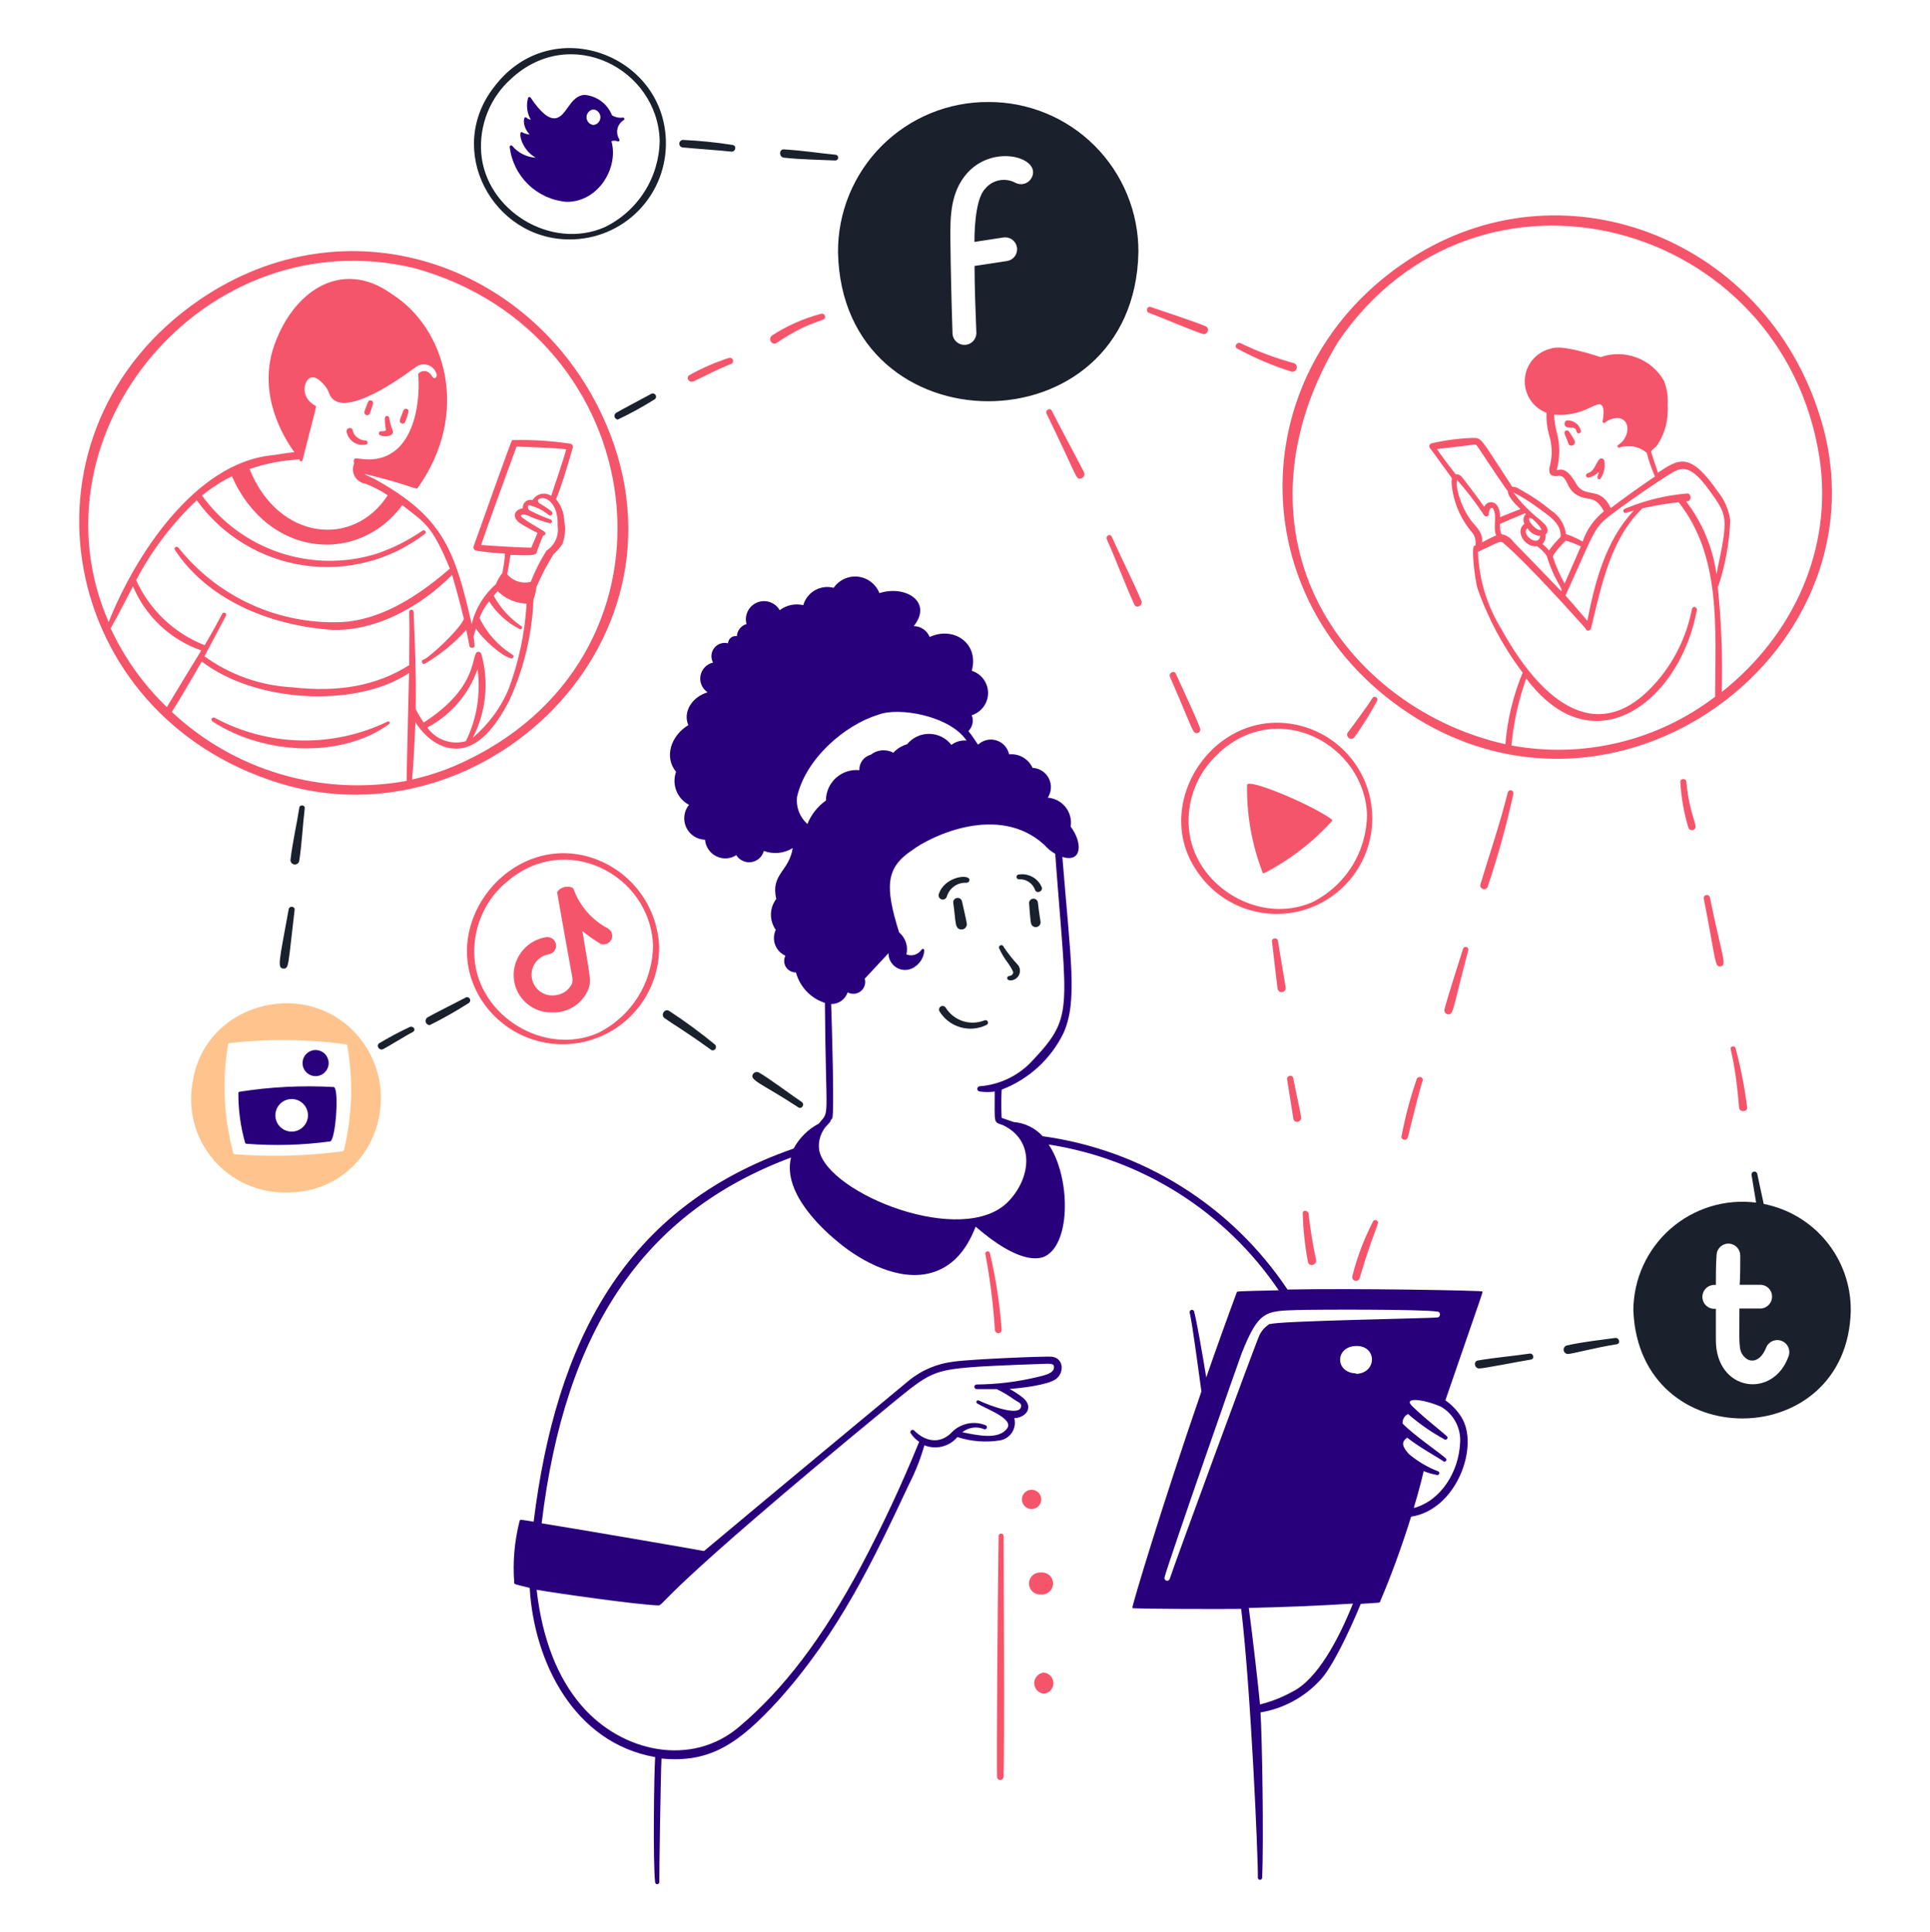 <svg width="751" height="752" viewBox="0 0 751 752" fill="none" xmlns="http://www.w3.org/2000/svg">
<path d="M618.111 185.885C619.64 185.561 621.039 184.79 622.129 183.669C622.001 184.291 621.838 184.905 621.641 185.509C621.34 186.523 622.467 186.823 622.842 186.185C624.17 184.214 624.694 181.809 624.307 179.464C624.287 179.242 624.205 179.031 624.069 178.854C623.933 178.678 623.749 178.545 623.54 178.47C623.33 178.395 623.104 178.381 622.887 178.431C622.67 178.481 622.472 178.591 622.316 178.75C620.739 180.665 620.439 183.369 617.773 184.195C617.562 184.252 617.38 184.388 617.265 184.574C617.15 184.76 617.11 184.983 617.153 185.197C617.196 185.412 617.319 185.602 617.497 185.73C617.674 185.857 617.894 185.913 618.111 185.885ZM610.714 173.23C610.923 173.365 611.165 173.441 611.414 173.45C611.663 173.459 611.91 173.401 612.128 173.282C612.347 173.163 612.53 172.987 612.658 172.773C612.785 172.559 612.853 172.315 612.854 172.066C612.854 171.766 612.854 171.428 611.051 168.724C610.676 168.161 610.225 167.11 609.249 167.635C608.273 168.161 608.949 169.137 609.474 170.452C610.526 173.23 610.526 173.23 610.714 173.23ZM610.113 166.359C611.953 166.359 613.229 166.359 613.455 167.898C613.485 168.127 613.604 168.335 613.787 168.476C613.97 168.617 614.202 168.679 614.431 168.649C614.66 168.619 614.868 168.5 615.009 168.317C615.149 168.133 615.212 167.902 615.182 167.673C614.885 166.456 614.169 165.383 613.159 164.642C612.15 163.9 610.912 163.538 609.662 163.617C609.365 163.741 609.119 163.961 608.962 164.242C608.806 164.523 608.75 164.849 608.802 165.166C608.854 165.484 609.012 165.774 609.25 165.991C609.488 166.207 609.792 166.337 610.113 166.359ZM150.839 280.811C140.306 285.906 128.715 288.429 117.018 288.175C105.32 287.92 93.85 284.895 83.549 279.347C83.36 279.232 83.133 279.197 82.918 279.25C82.703 279.303 82.518 279.439 82.404 279.628C82.289 279.817 82.254 280.044 82.307 280.259C82.36 280.474 82.496 280.659 82.685 280.773C103.263 294.179 133.491 294.93 151.402 281.787C151.531 281.713 151.626 281.59 151.665 281.445C151.703 281.301 151.683 281.147 151.608 281.017C151.534 280.888 151.411 280.794 151.266 280.755C151.122 280.716 150.968 280.736 150.839 280.811ZM148.06 169.475C150.2 170.339 153.73 169.475 152.791 167.485C152.164 165.967 151.723 164.378 151.477 162.754C151.477 162.525 151.386 162.305 151.224 162.143C151.062 161.981 150.842 161.89 150.613 161.89C150.384 161.89 150.165 161.981 150.003 162.143C149.841 162.305 149.75 162.525 149.75 162.754C149.727 164.343 149.878 165.929 150.2 167.485C149.688 167.776 149.095 167.895 148.511 167.823C148.402 167.793 148.289 167.786 148.177 167.8C148.066 167.814 147.958 167.85 147.86 167.906C147.763 167.961 147.677 168.036 147.608 168.125C147.539 168.214 147.489 168.315 147.459 168.424C147.43 168.532 147.422 168.646 147.436 168.757C147.45 168.869 147.486 168.976 147.542 169.074C147.598 169.172 147.672 169.257 147.761 169.326C147.85 169.395 147.951 169.446 148.06 169.475ZM143.742 161.252C144.323 159.901 144.8 158.508 145.169 157.084C145.202 156.953 145.209 156.817 145.189 156.683C145.17 156.55 145.124 156.422 145.054 156.306C144.984 156.191 144.891 156.091 144.782 156.011C144.673 155.932 144.549 155.875 144.418 155.845C143.291 155.507 143.103 156.708 142.54 158.173C142.217 158.901 141.953 159.655 141.752 160.426C141.75 160.657 141.818 160.883 141.946 161.076C142.074 161.268 142.256 161.418 142.469 161.507C142.683 161.595 142.918 161.618 143.144 161.573C143.371 161.528 143.579 161.416 143.742 161.252ZM156.246 164.781C156.46 164.875 156.697 164.901 156.926 164.853C157.155 164.806 157.363 164.689 157.523 164.519C158.098 163.166 158.575 161.773 158.949 160.351C158.989 160.222 159.002 160.087 158.987 159.954C158.972 159.821 158.93 159.692 158.863 159.576C158.796 159.459 158.705 159.358 158.598 159.278C158.49 159.198 158.367 159.142 158.236 159.111C157.072 158.773 156.847 160.125 156.358 161.402C155.87 162.679 154.932 164.256 156.246 164.781ZM138.222 172.479C139.57 173.154 141.114 173.327 142.578 172.967C143.516 172.554 142.878 171.127 141.977 171.428C140.985 171.36 140.033 171.008 139.236 170.414C138.728 170.081 138.29 169.65 137.949 169.148C137.607 168.645 137.368 168.08 137.246 167.485C136.983 165.908 134.504 166.509 134.88 168.086C135.062 169.026 135.458 169.911 136.038 170.673C136.618 171.435 137.365 172.053 138.222 172.479ZM405.165 583.539C405.165 582.543 404.769 581.588 404.065 580.884C403.361 580.18 402.406 579.784 401.41 579.784C400.414 579.784 399.459 580.18 398.755 580.884C398.05 581.588 397.655 582.543 397.655 583.539C397.655 584.535 398.05 585.49 398.755 586.194C399.459 586.898 400.414 587.294 401.41 587.294C402.406 587.294 403.361 586.898 404.065 586.194C404.769 585.49 405.165 584.535 405.165 583.539ZM405.09 620.526C405.683 620.582 406.281 620.513 406.847 620.324C407.412 620.135 407.931 619.83 408.372 619.429C408.813 619.028 409.165 618.539 409.406 617.994C409.646 617.449 409.771 616.86 409.771 616.264C409.771 615.668 409.646 615.079 409.406 614.534C409.165 613.988 408.813 613.5 408.372 613.098C407.931 612.697 407.412 612.393 406.847 612.204C406.281 612.015 405.683 611.946 405.09 612.002C404.496 611.946 403.898 612.015 403.333 612.204C402.768 612.393 402.248 612.697 401.807 613.098C401.367 613.5 401.015 613.988 400.774 614.534C400.533 615.079 400.408 615.668 400.408 616.264C400.408 616.86 400.533 617.449 400.774 617.994C401.015 618.539 401.367 619.028 401.807 619.429C402.248 619.83 402.768 620.135 403.333 620.324C403.898 620.513 404.496 620.582 405.09 620.526ZM406.179 650.941C405.156 651.039 404.206 651.515 403.515 652.275C402.824 653.035 402.441 654.026 402.441 655.053C402.441 656.08 402.824 657.071 403.515 657.831C404.206 658.591 405.156 659.067 406.179 659.165C407.201 659.067 408.151 658.591 408.842 657.831C409.533 657.071 409.916 656.08 409.916 655.053C409.916 654.026 409.533 653.035 408.842 652.275C408.151 651.515 407.201 651.039 406.179 650.941ZM383.386 487.862C385.236 497.665 386.49 507.571 387.141 517.526C387.141 517.875 387.279 518.209 387.526 518.455C387.772 518.702 388.106 518.84 388.455 518.84C388.804 518.84 389.138 518.702 389.384 518.455C389.631 518.209 389.769 517.875 389.769 517.526C389.033 507.406 387.488 497.36 385.151 487.486C385.055 487.306 384.903 487.163 384.718 487.077C384.534 486.991 384.326 486.967 384.127 487.009C383.928 487.052 383.748 487.158 383.614 487.312C383.48 487.465 383.4 487.658 383.386 487.862ZM390.52 597.808C390.52 597.549 390.417 597.301 390.234 597.118C390.051 596.935 389.803 596.832 389.544 596.832C389.285 596.832 389.037 596.935 388.854 597.118C388.671 597.301 388.568 597.549 388.568 597.808C388.192 623.53 387.742 684.999 387.967 691.683C388.018 691.979 388.173 692.248 388.403 692.442C388.633 692.635 388.924 692.742 389.225 692.742C389.526 692.742 389.817 692.635 390.047 692.442C390.277 692.248 390.431 691.979 390.483 691.683C391.008 679.554 390.52 603.816 390.52 597.808ZM491.304 339.539C491.344 339.644 491.417 339.734 491.512 339.795C491.606 339.856 491.718 339.884 491.83 339.877C501.744 334.757 510.669 327.917 518.19 319.675C518.296 319.564 518.355 319.416 518.355 319.262C518.355 319.108 518.296 318.961 518.19 318.849C509.591 312.766 485.296 302.665 485.259 305.519C485.068 317.142 487.121 328.693 491.304 339.539ZM214.861 394.024C217.904 394.15 220.909 393.319 223.455 391.649C226.001 389.979 227.959 387.553 229.055 384.712C230.069 381.52 229.694 380.957 226.615 362.37C228.86 364.17 231.218 365.826 233.674 367.326C234.447 367.624 235.303 367.625 236.076 367.327C236.849 367.03 237.484 366.457 237.858 365.718C238.232 364.979 238.318 364.127 238.1 363.328C237.882 362.529 237.375 361.84 236.678 361.393C230.396 358.126 225.572 352.617 223.16 345.96C222.822 344.796 218.429 344.421 216.776 347.237C216.776 347.575 222.522 379.492 222.597 379.83C222.841 380.791 222.841 381.798 222.597 382.759C222.039 383.965 221.185 385.011 220.115 385.798C219.045 386.586 217.793 387.091 216.476 387.265C215.426 387.473 214.345 387.469 213.296 387.255C212.247 387.041 211.252 386.621 210.367 386.018C209.482 385.416 208.726 384.643 208.142 383.746C207.559 382.849 207.16 381.844 206.968 380.791C206.776 379.738 206.796 378.657 207.026 377.612C207.256 376.566 207.691 375.577 208.307 374.701C208.922 373.826 209.706 373.081 210.612 372.511C211.518 371.941 212.529 371.557 213.585 371.382C214.466 371.227 215.25 370.729 215.764 369.997C216.278 369.264 216.48 368.358 216.326 367.476C216.171 366.595 215.673 365.811 214.941 365.297C214.209 364.783 213.302 364.581 212.421 364.735C209.815 365.17 207.371 366.284 205.334 367.965C203.297 369.647 201.739 371.835 200.818 374.31C199.972 376.548 199.69 378.96 199.998 381.333C200.305 383.705 201.192 385.966 202.58 387.914C203.968 389.863 205.815 391.439 207.957 392.505C210.099 393.571 212.47 394.092 214.861 394.024Z" fill="#F5556B"/>
<path d="M256.467 368.001C256.073 360.414 253.416 353.119 248.838 347.056C244.26 340.992 237.972 336.438 230.783 333.981C198.377 323.017 168.562 360.98 187.75 389.78C192.277 396.523 198.868 401.617 206.534 404.297C214.201 406.977 222.529 407.1 230.271 404.646C238.013 402.192 244.751 397.295 249.474 390.688C254.197 384.081 256.65 376.121 256.467 368.001ZM196.387 343.969C219.405 322.791 253.2 340.214 254.101 368.039C254.016 375.127 251.972 382.053 248.194 388.05C244.417 394.048 239.053 398.883 232.698 402.022C211.745 411.146 186.436 395.413 184.671 373.258C184.208 367.812 185.015 362.331 187.028 357.249C189.041 352.167 192.206 347.621 196.274 343.969H196.387ZM465.62 338.825C468.882 343.818 473.296 347.954 478.49 350.884C483.684 353.814 489.506 355.453 495.466 355.663C501.426 355.873 507.349 354.647 512.737 352.089C518.124 349.53 522.817 345.715 526.422 340.964C530.026 336.212 532.435 330.664 533.447 324.787C534.459 318.91 534.043 312.875 532.235 307.192C530.427 301.509 527.28 296.344 523.058 292.132C518.836 287.919 513.664 284.784 507.977 282.988C474.257 272.549 447.146 311.827 465.62 338.825ZM474.257 293.052C497.726 271.423 531.07 290.16 531.934 317.121C531.858 324.192 529.835 331.105 526.085 337.101C522.335 343.096 517.005 347.942 510.68 351.104C489.765 360.229 464.419 344.533 462.616 322.341C462.163 316.881 462.989 311.391 465.029 306.306C467.069 301.222 470.268 296.683 474.369 293.052H474.257ZM234.049 161.063C206.3 102.485 135.18 77.515 77.804 116.567C3.455 167.372 21.028 274.615 104.615 303.453C186.248 332.442 275.354 248.33 234.049 161.063ZM181.742 295.868C174.928 299.205 167.744 301.725 160.339 303.378C160.827 298.722 161.428 286.706 161.653 281.073C165.183 286.706 171.566 292.338 179.489 291.212C186.398 290.123 192.519 283.702 198.264 272.437C203.889 260.126 207.053 246.834 207.577 233.31C208.189 231.744 208.58 230.101 208.741 228.428C210.649 224.031 212.87 219.777 215.387 215.699C216.739 214.521 217.915 213.155 218.879 211.643C219.929 208.732 220.162 205.59 219.555 202.556C219.437 199.513 218.315 196.595 216.363 194.258C217.903 191.141 222.184 176.909 222.897 174.131C222.958 173.833 222.908 173.523 222.756 173.26C222.603 172.997 222.36 172.799 222.071 172.704C214.543 171.556 206.928 171.079 199.316 171.277C199.053 170.789 185.535 209.39 184.296 212.582C184.238 212.757 184.217 212.942 184.234 213.125C184.251 213.308 184.305 213.486 184.393 213.648C184.481 213.81 184.601 213.952 184.745 214.065C184.89 214.179 185.057 214.262 185.234 214.309C188.966 214.888 192.727 215.264 196.499 215.436C196.499 217.05 195.786 221.519 195.523 222.946C194.452 224.305 193.58 225.81 192.932 227.414C188.27 231.469 184.989 236.877 183.545 242.885C176.898 213.708 172.28 201.167 145.995 186.56C144.68 185.846 143.103 185.321 141.676 184.382C159.851 188.738 161.878 190.803 162.554 189.902C183.132 160.913 173.556 127.756 152.453 114.426C132.702 100.157 113.214 113.638 106.117 136.205C100.86 153.966 109.872 169.512 114.528 175.971C110.247 176.384 108.783 176.872 105.366 177.247C76.452 180.364 53.021 215.023 42.282 242.096C10.251 168.611 80.019 84.95 161.127 104.325C253.838 129.747 270.698 252.836 181.742 295.868ZM66.877 277.093C69.731 272.662 76.865 260.346 78.517 257.454C99.395 273.526 138.597 275.628 159.175 261.923C159.175 262.561 158.236 298.759 158.236 303.904C141.972 306.88 125.237 306.006 109.372 301.35C93.507 296.694 78.953 288.386 66.877 277.093ZM184.671 251.258C184.603 250.087 184.465 248.921 184.258 247.766C184.596 246.715 184.821 245.776 185.159 244.537C187.6 248.592 195.673 255.802 199.015 256.215C199.183 256.228 199.351 256.184 199.491 256.091C199.632 255.997 199.736 255.859 199.788 255.698C199.84 255.538 199.837 255.364 199.778 255.206C199.72 255.048 199.61 254.914 199.466 254.826C193.907 251.37 189.441 246.41 186.586 240.519C187.451 238.163 188.722 235.978 190.341 234.061C193.285 238.681 197.424 242.418 202.32 244.875C202.406 244.897 202.496 244.902 202.584 244.89C202.672 244.877 202.757 244.847 202.834 244.802C202.911 244.757 202.978 244.697 203.031 244.625C203.085 244.554 203.124 244.473 203.146 244.387C203.168 244.301 203.173 244.211 203.16 244.122C203.148 244.034 203.118 243.949 203.073 243.873C203.027 243.796 202.967 243.729 202.896 243.675C202.825 243.622 202.744 243.583 202.658 243.561C198.266 240.542 194.65 236.528 192.106 231.845C192.594 231.244 193.12 230.644 193.646 230.08C196.662 233.048 200.682 234.777 204.911 234.924C204.246 246.179 201.931 257.275 198.039 267.856C194.962 275.295 190.146 281.887 183.995 287.081C189.17 277.036 190.351 265.405 187.3 254.525C187.224 254.268 187.065 254.043 186.848 253.887C186.63 253.73 186.366 253.651 186.098 253.662C182.906 253.662 187.375 266.729 164.882 281.186C163.72 279.523 162.679 277.778 161.766 275.966C161.991 263.199 161.465 250.47 160.94 238.154C160.94 237.924 160.849 237.705 160.687 237.543C160.525 237.381 160.305 237.29 160.076 237.29C159.847 237.29 159.627 237.381 159.465 237.543C159.303 237.705 159.212 237.924 159.212 238.154C159.438 244.687 159.212 251.146 159.212 258.881C146.595 266.804 132.139 269.545 113.664 267.48C101.375 266.833 89.534 262.647 79.569 255.427C80.883 253.023 86.365 242.509 87.905 239.693C87.979 239.565 88.017 239.419 88.016 239.271C88.014 239.123 87.973 238.978 87.896 238.851C87.82 238.724 87.71 238.621 87.579 238.551C87.449 238.481 87.302 238.447 87.154 238.454C86.253 238.454 87.154 238.229 79.644 251.108C67.799 246.468 58.233 237.387 52.983 225.8C59.061 214.197 67.031 203.689 76.565 194.708C81.462 201.507 87.676 207.253 94.838 211.603C101.999 215.953 109.962 218.819 118.253 220.031C126.544 221.243 134.994 220.776 143.101 218.658C151.209 216.54 158.807 212.813 165.446 207.7C165.573 207.565 165.648 207.388 165.658 207.202C165.668 207.017 165.611 206.833 165.499 206.685C165.387 206.537 165.225 206.433 165.044 206.392C164.862 206.351 164.672 206.375 164.507 206.461C159.058 210.206 153.136 213.211 146.896 215.398C134.587 219.297 121.364 219.218 109.102 215.174C96.841 211.13 86.166 203.325 78.592 192.868C82.189 189.95 86.092 187.432 90.233 185.358C104.464 217.388 139.574 219.679 156.546 196.623C165.333 203.457 168.037 204.321 175.058 221.294C158.949 235.337 144.267 242.322 130.224 242.171C118.554 242.253 107.018 239.682 96.487 234.654C85.955 229.626 76.704 222.271 69.43 213.145C68.829 212.319 67.478 213.145 68.078 214.046C79.343 231.207 100.709 242.472 126.844 244.95C144.53 246.677 163.305 236.576 175.922 223.734C177.875 230.193 180.24 239.693 180.503 240.82C179.339 244.575 166.76 256.253 164.77 256.703C163.606 256.966 164.206 258.768 165.258 258.318C171.31 254.816 176.761 250.366 181.404 245.138C181.817 247.09 182.568 250.583 182.681 251.446C182.794 252.31 184.746 252.46 184.671 251.258ZM207.201 194.633C206.736 194.502 206.245 194.487 205.773 194.589C205.3 194.69 204.86 194.906 204.49 195.217C204.119 195.528 203.831 195.925 203.649 196.373C203.467 196.821 203.398 197.306 203.446 197.787C199.428 198.651 199.691 201.542 202.019 203.42C204.324 204.874 206.706 206.203 209.154 207.4C208.29 209.465 207.614 211.155 206.713 213.145C202.958 213.145 191.28 212.432 187.225 212.094C188.727 207.4 196.65 185.584 201.005 173.793C204.76 173.981 216.514 174.281 220.306 174.882C219.405 178.637 215.575 189.564 214.486 192.981C213.906 192.598 213.255 192.337 212.571 192.213C211.888 192.089 211.187 192.105 210.509 192.259C209.832 192.414 209.193 192.704 208.631 193.112C208.069 193.519 207.595 194.037 207.239 194.633H207.201ZM208.853 214.948C209.492 212.92 210.28 210.967 211.332 208.414C211.499 208.443 211.671 208.418 211.823 208.341C211.975 208.265 212.097 208.142 212.173 207.99C212.249 207.838 212.274 207.666 212.244 207.498C212.214 207.331 212.131 207.178 212.008 207.062C211.069 206.198 202.357 201.58 202.695 200.679C203.033 199.777 205.211 200.416 206.45 201.129C208.894 202.136 211.403 202.976 213.96 203.645C214.124 203.663 214.29 203.626 214.431 203.54C214.572 203.455 214.681 203.325 214.741 203.171C214.801 203.017 214.808 202.847 214.762 202.689C214.716 202.53 214.619 202.391 214.486 202.293C211.553 201.229 208.694 199.975 205.924 198.538C205.361 198.013 205.098 196.586 205.924 196.623C208.683 197.281 211.253 198.566 213.434 200.378C213.521 200.46 213.622 200.523 213.733 200.565C213.844 200.607 213.962 200.627 214.081 200.624C214.199 200.62 214.316 200.594 214.424 200.545C214.532 200.496 214.63 200.427 214.711 200.341C214.793 200.254 214.856 200.153 214.898 200.042C214.94 199.931 214.96 199.813 214.957 199.695C214.953 199.576 214.927 199.459 214.878 199.351C214.829 199.243 214.76 199.145 214.674 199.064C213.263 197.95 211.769 196.946 210.205 196.06C208.328 194.971 209.679 193.619 211.557 193.882C214.073 194.258 217.302 197.637 216.964 204.584C217.277 206.45 217.034 208.366 216.267 210.095C215.499 211.825 214.24 213.29 212.646 214.309C210.226 218.149 208.177 222.21 206.525 226.438C204.874 226.865 203.135 226.813 201.513 226.288C199.89 225.762 198.451 224.785 197.363 223.471C197.626 222.157 198.414 217.651 198.64 215.961C207.013 216.224 208.478 216.187 208.891 214.948H208.853ZM185.835 260.421C187.128 270.002 185.547 279.752 181.292 288.433C178.548 289.219 175.628 289.132 172.937 288.183C170.245 287.234 167.916 285.471 166.272 283.138C175.422 278.301 182.409 270.187 185.835 260.421ZM116.743 179.35C116.81 179.429 116.897 179.488 116.996 179.521C117.094 179.554 117.199 179.559 117.3 179.536C117.401 179.512 117.494 179.462 117.568 179.389C117.642 179.317 117.694 179.225 117.72 179.125C123.39 156.82 123.239 158.21 122.714 157.909C116.405 154.455 118.395 147.733 120.949 146.945C122.226 146.531 123.915 147.358 125.605 149.235C126.708 150.272 127.546 151.561 128.046 152.99C131.801 163.504 152.603 149.648 161.615 143.002C162.241 142.482 162.98 142.118 163.774 141.939C164.567 141.76 165.391 141.772 166.179 141.974C166.967 142.175 167.696 142.561 168.306 143.098C168.916 143.636 169.39 144.311 169.689 145.067C170.552 146.719 168.975 148.109 168.037 146.306C166.084 143.002 162.667 144.842 162.742 145.743C163.493 155.055 161.766 168.273 154.519 174.732C147.271 181.19 138.86 177.848 138.109 178.487C137.358 179.125 137.771 179.726 137.771 180.439C137.435 181.236 137.286 182.099 137.335 182.963C137.385 183.826 137.63 184.667 138.054 185.421C138.478 186.174 139.069 186.821 139.782 187.311C140.494 187.802 141.309 188.123 142.165 188.25C145.233 189.409 148.157 190.921 150.876 192.756C137.508 213.408 108.294 210.366 97.105 182.542C103.36 180.406 109.88 179.143 116.48 178.787L116.743 179.35ZM51.744 228.165C54.17 233.963 57.792 239.184 62.373 243.487C66.954 247.789 72.391 251.077 78.33 253.136C77.879 253.849 67.403 270.972 64.924 275.178C55.807 266.418 48.396 256.041 43.07 244.575C46.788 237.891 48.815 233.835 51.744 228.203V228.165ZM708.043 161.627C686.903 94.037 610.714 62.983 551.535 98.956C484.846 139.435 480.866 229.555 544.475 275.065C628.062 334.695 737.107 252.385 708.043 161.627ZM593.891 264.063C606.32 280.547 618.787 281.824 627.123 279.909C642.669 276.379 656.299 258.919 660.28 237.403C660.334 237.149 660.286 236.883 660.145 236.665C660.004 236.447 659.783 236.293 659.529 236.238C659.275 236.184 659.009 236.232 658.791 236.373C658.573 236.514 658.419 236.736 658.365 236.989C656.597 246.177 652.743 254.836 647.1 262.298C625.02 291.061 602.04 277.018 584.429 245.175C578.704 236.046 575.492 225.567 575.116 214.797C584.053 210.592 583.865 210.367 584.917 211.268C595.356 220.242 614.318 241.646 616.947 244.537C616.994 244.787 617.126 245.012 617.322 245.174C617.517 245.336 617.763 245.425 618.017 245.425C618.271 245.425 618.517 245.336 618.712 245.174C618.908 245.012 619.04 244.787 619.087 244.537C623.293 227.564 626.597 209.953 639.101 197.825C643.744 196.756 648.446 195.966 653.183 195.459C669.817 216.487 667.452 244.537 667.377 271.16C656.225 279.675 643.414 285.762 629.768 289.028C616.123 292.294 601.945 292.667 588.146 290.123C588.958 281.229 590.888 272.473 593.891 264.063ZM656.374 195.121C658.402 195.121 658.214 191.817 656.374 192.08C648.537 192.733 640.842 194.556 633.544 197.487C632.53 197.9 631.366 198.125 631.742 199.139C632.117 200.153 632.943 199.402 635.759 198.688C624.72 210.366 620.552 226.813 617.66 241.608C615.595 239.092 610.488 233.272 609.174 231.77C620.739 206.274 620.101 205.485 626.898 200.341C629.526 198.238 640.228 190.503 649.09 184.945C653.821 181.941 657.2 179.838 665.086 190.765C672.408 200.941 672.596 201.092 667.902 223.434C666.491 213.146 662.428 203.401 656.112 195.159L656.374 195.121ZM573.764 173.004C574.44 173.004 574.778 173.53 575.304 174.318C587.695 193.094 586.757 190.953 586.757 191.329C586.757 193.131 589.197 195.835 591.638 198.125C589.648 198.876 585.931 200.378 583.715 201.279C583.715 194.37 578.834 194.37 577.519 197.262C575.191 193.845 570.009 187.085 568.958 185.771C568.673 185.367 568.288 185.043 567.84 184.833C567.393 184.622 566.898 184.531 566.405 184.57C564.64 182.317 560.659 177.06 559.12 174.769C559.495 174.694 572.563 173.23 573.727 173.004H573.764ZM599.298 208.602C598.735 213.183 591.563 208.076 594.342 205.523C594.855 206.392 595.57 207.126 596.426 207.661C597.282 208.197 598.254 208.52 599.261 208.602H599.298ZM598.885 206.236C597.346 205.973 594.229 202.481 595.13 201.692C596.032 200.904 599.899 205.635 599.824 206.198C599.509 206.305 599.17 206.318 598.848 206.236H598.885ZM607.484 230.08C604.217 226.626 589.385 211.305 589.01 211.005C588.465 210.192 587.762 209.496 586.943 208.961C586.123 208.426 585.204 208.061 584.241 207.888C583.748 206.61 583.555 205.235 583.678 203.87L593.365 199.74C594.267 200.528 593.365 199.74 592.915 201.467C592.699 202.273 592.793 203.13 593.178 203.87C589.423 206.649 593.178 213.108 598.134 212.62C599.607 213.629 600.88 214.902 601.889 216.375C603 220.207 604.576 223.89 606.583 227.339C607.822 229.555 607.747 229.292 607.447 230.08H607.484ZM604.292 216.675C604.292 215.473 608.611 210.967 609.287 210.404C611.299 210.989 613.259 211.743 615.144 212.657C614.056 215.135 610.563 223.058 608.836 227.076C606.952 223.778 605.416 220.292 604.255 216.675H604.292ZM602.753 214.272C602.027 213.315 601.167 212.467 600.2 211.756C600.662 211.256 601.01 210.661 601.217 210.012C601.425 209.363 601.488 208.677 601.401 208.001C601.617 207.857 601.799 207.669 601.935 207.448C602.071 207.228 602.158 206.981 602.19 206.724C602.49 204.959 600.5 203.495 599.186 202.256C595.297 199.204 591.836 195.642 588.897 191.667C591.881 193.161 594.733 194.907 597.421 196.886C601.927 200.228 607.71 203.382 607.259 208.94C605.601 210.59 604.082 212.373 602.715 214.272H602.753ZM567.005 186.823C570.822 191.134 574.323 195.714 577.482 200.528C577.591 200.696 577.747 200.827 577.931 200.906C578.115 200.985 578.318 201.008 578.514 200.972C578.711 200.936 578.893 200.842 579.036 200.703C579.18 200.564 579.279 200.386 579.322 200.19C579.322 199.139 579.81 197.262 580.786 197.675C582.851 200.491 580.786 204.884 582.176 208.376C572.112 212.807 580.336 211.681 574.14 204.621C568.395 198.576 566.142 188.738 567.005 186.823ZM605.719 183.068C607.091 178.155 607.091 172.96 605.719 168.048C605.162 165.859 604.822 163.62 604.706 161.364C606.961 161.604 609.24 161.503 611.465 161.063C618.036 159.974 621.415 156.445 623.03 157.534C624.081 158.247 624.269 160.463 623.593 163.992C623.578 164.107 623.599 164.223 623.652 164.325C623.706 164.428 623.789 164.511 623.892 164.565C623.994 164.618 624.111 164.638 624.225 164.623C624.34 164.608 624.447 164.558 624.532 164.48C625.961 163.309 627.753 162.672 629.601 162.678C634.595 163.091 634.408 170.188 629.601 173.23C629.498 173.312 629.426 173.428 629.4 173.557C629.373 173.687 629.393 173.821 629.456 173.938C629.518 174.054 629.62 174.145 629.743 174.194C629.865 174.243 630.001 174.247 630.127 174.206C631.93 173.587 633.863 173.451 635.735 173.814C637.606 174.176 639.35 175.024 640.791 176.271C641.578 179.415 642.646 182.481 643.983 185.433C638.763 189.001 631.779 193.882 626.785 197.75C622.279 188.287 616.684 195.009 612.816 187.423C608.911 180.927 606.433 183.18 605.532 182.955L605.719 183.068ZM668.653 228.128C671.359 219.882 672.913 211.302 673.272 202.631C672.739 198.457 671.048 194.516 668.39 191.254C657.726 175.858 653.37 178.411 645.147 183.969C644.396 181.678 642.744 176.909 642.443 175.633C642.931 175.145 644.208 173.905 644.584 173.643C645.972 171.693 647.049 169.54 647.775 167.259C648.736 164.073 649.13 160.743 648.939 157.421C649.128 154.272 648.629 151.12 647.475 148.184C645.086 144.009 641.311 140.802 636.804 139.122C632.297 137.441 627.344 137.392 622.805 138.984C615.783 136.656 606.733 134.253 603.316 135.717C600.599 136.372 598.164 137.881 596.367 140.023C594.571 142.164 593.509 144.825 593.337 147.615C593.165 150.405 593.891 153.176 595.41 155.522C596.929 157.868 599.161 159.666 601.777 160.65C601.663 163.55 601.992 166.449 602.753 169.249C604.026 173.191 604.13 177.416 603.053 181.415C602.377 184.419 603.354 185.771 606.808 185.17C610.864 185.471 608.648 192.68 617.848 194.032C620.063 194.408 621.828 194.746 624.119 198.989C620.288 202.05 617.41 206.14 615.82 210.78C613.778 209.575 611.613 208.594 609.362 207.851C609.113 205.978 608.461 204.183 607.449 202.588C606.438 200.993 605.091 199.637 603.504 198.613C600.005 195.691 596.233 193.114 592.239 190.916C591.45 190.503 589.798 189.226 588.484 189.489C575.417 169.587 576.768 170.451 572.675 170.451C567.389 170.654 562.133 171.358 556.98 172.554C556.794 172.623 556.627 172.734 556.491 172.877C556.354 173.02 556.252 173.192 556.191 173.38C555.966 174.281 556.191 173.755 561.448 181.265C566.329 188.099 564.565 184.757 564.865 188.437C565.531 195.532 568.422 202.235 573.126 207.588C574.021 208.964 574.382 210.62 574.14 212.244L573.652 212.469C572.375 213.108 573.99 225.912 574.891 228.916C579.016 240.718 584.958 251.803 592.502 261.772C588.805 270.647 586.537 280.051 585.78 289.635C552.248 282.125 523.598 259.332 510.68 229.742C497.763 200.153 501.068 165.457 520.669 133.051C574.928 53.407 693.924 85.4 708.043 178.449C713.225 213.784 697.754 247.316 669.967 269.32C670.347 255.594 669.82 241.859 668.39 228.203L668.653 228.128ZM653.859 304.354C654.186 310.378 655.232 316.34 656.975 322.115C657.095 322.474 657.352 322.77 657.69 322.938C658.028 323.107 658.419 323.135 658.778 323.017C661.631 322.19 657.426 318.248 656.187 304.242C656.074 302.777 653.746 302.852 653.859 304.354ZM665.349 349.226C665.274 348.913 665.078 348.642 664.803 348.473C664.529 348.304 664.198 348.251 663.884 348.325C663.571 348.4 663.299 348.596 663.13 348.871C662.961 349.145 662.908 349.476 662.983 349.79C667.79 374.197 667.151 376.563 669.592 376.075C672.033 375.587 670.305 373.258 665.349 349.226ZM674.173 407.279C672.108 407.842 674.849 408.142 676.689 430.935C676.689 433 680.068 432.888 679.843 430.935C678.897 423.229 677.404 415.599 675.375 408.105C675.364 407.966 675.322 407.83 675.252 407.709C675.182 407.589 675.086 407.485 674.971 407.406C674.856 407.326 674.724 407.274 674.586 407.252C674.448 407.23 674.307 407.239 674.173 407.279ZM578.871 345.171C582.881 333.274 586.228 321.165 588.897 308.898C588.954 308.615 588.9 308.322 588.747 308.078C588.594 307.834 588.353 307.658 588.075 307.586C587.796 307.514 587.5 307.551 587.248 307.69C586.996 307.83 586.807 308.06 586.719 308.334C583.715 320.388 579.735 332.066 576.017 344.307C575.955 344.669 576.026 345.04 576.219 345.352C576.411 345.665 576.711 345.895 577.062 346.002C577.413 346.108 577.791 346.082 578.124 345.929C578.457 345.776 578.723 345.506 578.871 345.171ZM563.626 394.775C565.729 394.775 565.353 392.221 571.324 369.879C571.403 369.61 571.373 369.32 571.239 369.074C571.105 368.828 570.879 368.644 570.61 368.565C570.341 368.485 570.052 368.515 569.805 368.649C569.559 368.783 569.376 369.009 569.296 369.278C568.132 373.033 563.025 388.842 562.086 392.822C562.029 393.055 562.026 393.298 562.077 393.532C562.128 393.766 562.231 393.986 562.38 394.174C562.528 394.362 562.717 394.514 562.933 394.618C563.149 394.722 563.386 394.776 563.626 394.775ZM546.578 443.59C547.892 443.59 547.817 442.613 548.906 438.257C550.371 432.325 552.661 423.237 553.562 420.684C554.126 419.182 551.835 418.506 551.272 419.933C548.74 427.289 546.744 434.819 545.301 442.463C545.33 442.778 545.478 443.071 545.716 443.28C545.953 443.49 546.262 443.6 546.578 443.59ZM534.187 475.545C530.727 482.248 528.055 489.329 526.226 496.648C526.126 497.026 526.181 497.429 526.378 497.767C526.576 498.105 526.899 498.351 527.277 498.45C527.656 498.55 528.058 498.495 528.396 498.298C528.734 498.101 528.98 497.777 529.08 497.399C535.351 476.108 537.378 475.92 535.538 474.869C535.406 474.816 535.264 474.792 535.121 474.798C534.979 474.804 534.839 474.841 534.711 474.904C534.584 474.968 534.471 475.058 534.381 475.169C534.29 475.279 534.224 475.407 534.187 475.545ZM494.947 366.387C495.322 369.316 496.674 381.407 497.125 384.749C497.152 384.956 497.22 385.156 497.324 385.337C497.428 385.518 497.567 385.676 497.733 385.803C497.898 385.931 498.087 386.024 498.289 386.078C498.491 386.132 498.701 386.146 498.908 386.119C499.116 386.092 499.315 386.025 499.496 385.92C499.677 385.816 499.836 385.677 499.963 385.511C500.09 385.346 500.184 385.157 500.238 384.955C500.292 384.753 500.306 384.543 500.279 384.336C499.791 381.106 497.688 368.978 497.237 366.086C497.012 364.735 494.759 364.997 494.947 366.387ZM500.842 420.121C501.255 422.486 502.795 432.7 503.283 435.404C503.658 437.431 506.662 436.68 506.287 434.69C505.386 429.696 504.184 424.664 503.245 419.67C502.945 417.98 500.579 418.581 500.842 420.121ZM506.925 472.353C507.093 478.656 507.771 484.935 508.953 491.128C509.404 493.193 512.483 492.367 512.107 490.339C510.824 484.373 509.846 478.344 509.178 472.278C508.84 470.888 506.662 470.851 506.925 472.353ZM409.295 159.862C408.582 158.51 406.592 159.636 407.23 160.988C419.434 186.034 418.495 186.259 420.26 186.259C420.551 186.257 420.837 186.181 421.09 186.038C421.344 185.895 421.558 185.691 421.711 185.444C421.865 185.196 421.953 184.914 421.969 184.624C421.984 184.333 421.926 184.043 421.799 183.781C417.669 175.708 413.313 167.86 409.295 159.862ZM432.576 208.827C432.013 207.55 430.098 208.564 430.661 209.841C434.416 218.214 437.533 226.813 441.363 235.225C442.189 237.102 444.93 235.6 444.104 233.76C440.387 225.124 435.993 216.45 432.576 208.827ZM465.62 285.316C465.848 285.329 466.075 285.285 466.281 285.189C466.488 285.093 466.668 284.948 466.805 284.766C466.942 284.585 467.033 284.372 467.068 284.147C467.104 283.922 467.084 283.692 467.01 283.476C465.695 279.721 459.199 265.94 457.547 262.223C456.871 260.683 454.618 261.885 455.257 263.425C464.193 283.927 464.043 285.316 465.62 285.316ZM534.036 271.686C532.647 274.051 526.264 282.725 524.536 284.941C524.408 285.106 524.314 285.295 524.258 285.497C524.203 285.698 524.188 285.909 524.214 286.116C524.241 286.324 524.307 286.524 524.411 286.706C524.514 286.887 524.653 287.047 524.818 287.175C524.983 287.303 525.172 287.398 525.374 287.453C525.575 287.508 525.786 287.523 525.993 287.497C526.201 287.471 526.401 287.404 526.583 287.3C526.764 287.197 526.924 287.059 527.052 286.893C530.286 282.384 533.221 277.667 535.839 272.775C535.983 272.536 536.027 272.249 535.96 271.978C535.893 271.707 535.721 271.473 535.482 271.329C535.243 271.185 534.957 271.141 534.685 271.208C534.414 271.275 534.181 271.447 534.036 271.686ZM468.437 130.047C469.976 130.047 470.802 127.719 469.188 127.005C465.77 125.466 451.389 120.697 447.822 119.495C446.357 118.932 445.606 121.185 447.071 121.748C450.863 123.1 467.197 130.047 468.437 130.047ZM481.466 135.68C488.207 139.347 495.287 142.352 502.607 144.654C503.027 144.726 503.459 144.641 503.82 144.414C504.181 144.187 504.445 143.834 504.562 143.424C504.678 143.014 504.639 142.575 504.452 142.192C504.264 141.809 503.941 141.509 503.546 141.35C496.36 139.399 489.37 136.784 482.668 133.539C481.241 132.901 480.04 135.079 481.466 135.68ZM302.24 133.427C317.26 123.326 321.766 125.616 321.015 122.95C320.972 122.796 320.899 122.653 320.8 122.528C320.7 122.403 320.577 122.299 320.437 122.222C320.298 122.145 320.144 122.097 319.985 122.08C319.827 122.063 319.666 122.078 319.513 122.124C312.734 123.907 306.282 126.759 300.4 130.573C298.673 131.925 300.4 134.628 302.24 133.427ZM268.107 146.081C266.943 147.02 267.882 148.559 269.196 148.559C269.647 148.559 269.722 148.559 273.852 146.494C277.983 144.429 282.714 142.213 284.479 141.688C284.775 141.571 285.018 141.347 285.158 141.061C285.298 140.775 285.326 140.447 285.237 140.141C285.147 139.836 284.947 139.574 284.675 139.409C284.402 139.243 284.078 139.186 283.766 139.247C278.332 140.998 273.086 143.287 268.107 146.081Z" fill="#F5556B"/>
<path d="M253.613 153.178C251.661 154.267 240.884 159.937 239.72 160.688C239.48 160.855 239.298 161.091 239.197 161.365C239.095 161.639 239.081 161.937 239.154 162.219C239.228 162.502 239.387 162.755 239.609 162.944C239.83 163.134 240.105 163.25 240.396 163.279C245.384 160.922 250.225 158.264 254.89 155.318C255.101 155.119 255.238 154.854 255.277 154.566C255.317 154.278 255.258 153.986 255.109 153.737C254.961 153.487 254.731 153.296 254.459 153.194C254.187 153.093 253.889 153.087 253.613 153.178ZM221.545 93.173C226.585 93.207 231.579 92.22 236.227 90.272C240.875 88.323 245.08 85.454 248.589 81.836C252.098 78.218 254.838 73.928 256.643 69.222C258.449 64.517 259.283 59.495 259.095 54.459C257.969 20.927 214.524 4.931 192.557 33.469C172.73 58.289 191.806 93.173 221.545 93.173ZM199.015 30.54C222.034 9.324 255.829 26.785 256.692 54.609C256.623 61.671 254.587 68.575 250.813 74.544C247.039 80.513 241.676 85.313 235.326 88.404C214.336 97.567 189.065 81.833 187.262 59.678C186.829 54.243 187.666 48.781 189.706 43.724C191.745 38.667 194.932 34.154 199.015 30.54ZM305.057 61.368C311.703 62.082 318.387 62.157 325.033 62.457C325.332 62.457 325.619 62.339 325.83 62.127C326.041 61.916 326.16 61.63 326.16 61.331C326.16 61.032 326.041 60.745 325.83 60.534C325.619 60.323 325.332 60.204 325.033 60.204C318.049 59.566 313.768 58.702 305.057 58.139C303.066 58.026 303.029 61.143 305.057 61.368ZM265.704 57.388C268.746 57.726 281.25 58.59 284.479 59.003C286.169 59.266 286.845 56.712 285.08 56.412C278.724 55.414 272.319 54.762 265.892 54.459C265.7 54.447 265.507 54.472 265.324 54.535C265.142 54.597 264.974 54.694 264.829 54.822C264.684 54.949 264.566 55.103 264.481 55.276C264.396 55.449 264.346 55.637 264.334 55.83C264.321 56.022 264.347 56.215 264.409 56.397C264.471 56.58 264.569 56.748 264.696 56.893C264.824 57.037 264.978 57.156 265.151 57.241C265.324 57.326 265.512 57.376 265.704 57.388ZM116.405 335.22C117.494 328.311 117.757 321.44 118.583 314.568C118.771 313.291 116.668 312.991 116.481 314.305C115.429 321.064 113.814 327.861 113.026 334.732C113.03 335.145 113.181 335.543 113.452 335.853C113.724 336.164 114.098 336.367 114.506 336.426C114.915 336.485 115.331 336.396 115.679 336.175C116.027 335.954 116.285 335.615 116.405 335.22ZM112.35 353.808C108.595 374.423 107.731 376.939 110.435 376.939C112.463 376.939 112.087 375.587 114.641 354.108C114.828 352.719 112.65 352.418 112.35 353.808ZM181.405 388.128C175.697 391.132 168.6 394.625 166.385 395.939C166.077 396.121 165.838 396.4 165.706 396.732C165.574 397.064 165.556 397.431 165.654 397.775C165.753 398.119 165.963 398.42 166.252 398.631C166.54 398.842 166.891 398.952 167.248 398.943C172.484 396.345 177.574 393.462 182.493 390.306C182.723 390.131 182.884 389.882 182.95 389.601C183.015 389.32 182.98 389.025 182.851 388.766C182.722 388.508 182.507 388.303 182.243 388.187C181.979 388.07 181.682 388.05 181.405 388.128ZM159.438 399.694C155.338 401.615 151.34 403.746 147.459 406.077C146.258 407.166 147.685 408.969 149.111 408.293C150.538 407.617 158.537 402.66 160.376 401.797C162.216 400.933 160.827 399.093 159.438 399.694ZM310.652 430.973C312.003 431.837 313.28 429.771 311.966 428.87C309.112 426.993 298.26 418.957 295.256 417.38C294.867 417.192 294.424 417.154 294.008 417.272C293.593 417.389 293.236 417.655 293.003 418.018C291.464 420.421 296.645 421.773 310.652 430.973ZM258.645 396.277C260.522 397.591 262.4 398.83 264.315 400.032C277.119 408.518 276.519 408.781 277.307 408.781C277.567 408.777 277.819 408.697 278.033 408.55C278.247 408.403 278.413 408.196 278.509 407.955C278.605 407.714 278.628 407.45 278.575 407.196C278.521 406.942 278.394 406.709 278.208 406.528C272.508 401.836 266.553 397.461 260.372 393.423C258.57 392.334 256.918 395.113 258.645 396.277ZM628.4 520.717C622.242 521.581 615.896 522.219 609.625 523.646C609.239 523.765 608.909 524.019 608.693 524.36C608.478 524.701 608.392 525.109 608.451 525.508C608.51 525.907 608.71 526.272 609.015 526.537C609.32 526.802 609.709 526.948 610.113 526.951C611.577 526.951 620.927 524.435 628.888 523.196C630.84 523.046 630.09 520.417 628.4 520.717ZM595.206 526.801C588.897 527.739 581.95 528.303 575.116 529.467C573.201 529.805 573.727 532.583 575.604 532.583C577.482 532.583 590.925 529.88 595.694 529.129C597.233 528.866 596.708 526.575 595.206 526.801ZM367.99 392.184C367.801 391.865 367.493 391.635 367.134 391.543C366.775 391.452 366.394 391.506 366.075 391.696C365.757 391.885 365.526 392.193 365.435 392.552C365.343 392.911 365.398 393.292 365.587 393.611C367.44 396.631 370.36 398.843 373.769 399.81C377.177 400.777 380.824 400.427 383.987 398.83C384.198 398.701 384.353 398.497 384.419 398.258C384.485 398.019 384.459 397.765 384.344 397.545C384.23 397.325 384.036 397.158 383.802 397.075C383.568 396.993 383.312 397.003 383.086 397.103C380.392 398.187 377.404 398.289 374.643 397.389C371.883 396.49 369.528 394.647 367.99 392.184ZM394.275 378.29C394.013 380.468 392.06 379.267 391.91 380.581C391.91 381.294 392.511 381.557 393.262 381.557C393.928 381.534 394.577 381.334 395.14 380.977C395.704 380.62 396.162 380.119 396.468 379.527C396.774 378.934 396.916 378.27 396.881 377.604C396.845 376.938 396.633 376.294 396.266 375.737C394.16 373.479 392.238 371.055 390.52 368.49C390.456 368.256 390.301 368.057 390.089 367.937C389.878 367.818 389.628 367.787 389.394 367.851C389.16 367.916 388.961 368.071 388.841 368.282C388.722 368.494 388.691 368.744 388.756 368.978C389.638 370.964 390.747 372.841 392.06 374.573C392.918 375.736 393.66 376.982 394.275 378.29ZM374.336 350.804C374.237 350.356 373.963 349.965 373.576 349.719C373.189 349.472 372.719 349.39 372.271 349.489C371.823 349.589 371.433 349.863 371.186 350.25C370.94 350.637 370.857 351.107 370.957 351.555C372.008 358.689 371.37 361.731 374.186 361.731C374.724 361.731 375.24 361.517 375.62 361.137C376 360.757 376.214 360.241 376.214 359.703C376.214 358.764 374.637 352.381 374.336 350.804ZM403.851 351.142C403.771 350.732 403.546 350.365 403.217 350.109C402.888 349.852 402.477 349.724 402.06 349.746C401.644 349.769 401.25 349.942 400.951 350.233C400.652 350.524 400.468 350.914 400.434 351.329C400.434 351.893 400.959 358.614 401.147 359.14C401.202 359.638 401.452 360.094 401.843 360.407C402.234 360.72 402.733 360.866 403.231 360.811C403.729 360.756 404.185 360.506 404.498 360.115C404.812 359.724 404.957 359.225 404.902 358.727C404.827 358.276 404.226 354.596 403.851 351.142ZM368.441 348.889C368.923 347.292 369.923 345.902 371.283 344.936C372.643 343.971 374.285 343.485 375.951 343.557C376.243 343.59 376.537 343.512 376.774 343.338C377.011 343.164 377.173 342.907 377.228 342.618C377.603 339.914 367.502 341.003 365.287 348.025C365.172 348.443 365.229 348.89 365.443 349.267C365.658 349.643 366.014 349.919 366.432 350.034C366.85 350.148 367.297 350.092 367.674 349.877C368.051 349.663 368.327 349.307 368.441 348.889ZM396.528 342.205C397.895 342.126 399.249 342.498 400.382 343.265C401.515 344.032 402.365 345.15 402.799 346.448C403.475 347.912 405.841 346.936 405.39 345.359C404.655 343.589 403.329 342.128 401.638 341.224C399.947 340.32 397.996 340.03 396.115 340.402C395.912 340.488 395.745 340.643 395.645 340.84C395.544 341.036 395.516 341.262 395.565 341.477C395.615 341.692 395.738 341.883 395.914 342.016C396.091 342.149 396.308 342.216 396.528 342.205ZM686.302 468.56C686.302 468.56 684.312 459.473 683.786 456.845C683.721 456.551 683.542 456.295 683.289 456.133C683.035 455.971 682.728 455.917 682.434 455.981C682.14 456.046 681.884 456.225 681.722 456.478C681.56 456.732 681.506 457.039 681.571 457.333L683.335 468.035C677.37 467.279 671.313 467.8 665.564 469.563C659.816 471.325 654.507 474.29 649.991 478.259C645.475 482.229 641.854 487.113 639.368 492.587C636.882 498.062 635.588 504.003 635.572 510.016C637.825 566.604 719.045 565.477 720.172 510.016C720.248 500.24 716.904 490.745 710.719 483.175C704.534 475.605 695.896 470.435 686.302 468.56ZM695.99 527.777C690.057 544.637 667.677 541.633 667.677 521.506V509.34C667.021 509.424 666.355 509.367 665.723 509.173C665.09 508.979 664.507 508.653 664.01 508.216C663.514 507.779 663.116 507.241 662.844 506.639C662.572 506.036 662.431 505.382 662.431 504.721C662.431 504.06 662.572 503.406 662.844 502.804C663.116 502.201 663.514 501.663 664.01 501.226C664.507 500.789 665.09 500.463 665.723 500.269C666.355 500.076 667.021 500.019 667.677 500.103C667.677 496.348 667.677 492.593 667.94 488.5C667.955 487.893 668.088 487.295 668.334 486.74C668.58 486.186 668.933 485.685 669.372 485.266C669.811 484.848 670.329 484.52 670.895 484.302C671.461 484.083 672.065 483.979 672.671 483.994C673.9 484.033 675.063 484.556 675.907 485.45C676.751 486.343 677.208 487.534 677.177 488.762C677.177 492.705 677.177 496.46 676.952 500.027H684.875C685.481 500.012 686.084 500.119 686.648 500.34C687.213 500.562 687.727 500.894 688.161 501.318C688.595 501.741 688.939 502.247 689.175 502.806C689.41 503.365 689.531 503.965 689.531 504.571C689.541 505.181 689.43 505.786 689.205 506.353C688.98 506.919 688.644 507.436 688.218 507.872C687.793 508.309 687.284 508.656 686.723 508.895C686.162 509.134 685.56 509.26 684.95 509.265H676.839C676.839 522.97 676.464 525.261 678.341 527.589C681.007 530.969 685.063 529.842 687.166 524.66C687.579 523.49 688.44 522.532 689.56 521.997C690.679 521.462 691.966 521.393 693.136 521.806C694.306 522.22 695.264 523.081 695.799 524.201C696.335 525.32 696.403 526.607 695.99 527.777ZM384.55 39.702C376.864 39.662 369.247 41.146 362.138 44.068C355.029 46.989 348.57 51.291 343.133 56.724C337.697 62.157 333.391 68.614 330.465 75.721C327.539 82.828 326.05 90.444 326.085 98.13C327.624 175.483 441.476 175.52 442.978 98.13C443.018 90.446 441.534 82.83 438.611 75.723C435.689 68.617 431.387 62.16 425.953 56.726C420.52 51.293 414.063 46.991 406.956 44.068C399.85 41.146 392.234 39.662 384.55 39.702ZM401.41 69.216C400.835 70.294 399.859 71.104 398.693 71.469C397.527 71.834 396.264 71.726 395.177 71.169C393.24 70.104 390.99 69.754 388.821 70.179C386.652 70.605 384.702 71.779 383.311 73.497C378.993 78.003 379.18 93.323 379.18 94.15L390.445 92.422C391.66 92.238 392.899 92.544 393.888 93.273C394.878 94.002 395.537 95.094 395.721 96.309C395.905 97.524 395.599 98.762 394.871 99.751C394.142 100.741 393.05 101.4 391.835 101.584L379.218 103.499C379.218 112.436 379.631 121.073 379.931 129.784C379.878 130.952 379.387 132.057 378.557 132.879C377.727 133.702 376.618 134.182 375.45 134.225C374.282 134.267 373.14 133.869 372.252 133.109C371.364 132.349 370.795 131.283 370.657 130.122C370.243 117.806 369.943 105.302 369.793 91.934C369.793 84.424 369.793 74.623 376.477 67.226C386.953 55.773 405.54 61.519 401.41 69.216Z" fill="#1A202C"/>
<path d="M562.424 544.975C577.782 500.365 577.031 502.994 576.768 502.618C576.505 502.243 527.953 501.342 500.992 501.867C490.24 485.747 476.188 472.092 459.766 461.806C443.344 451.52 424.925 444.838 405.728 442.201C402.809 438.999 398.782 437.026 394.463 436.681L389.769 435.066C389.582 431.401 389.582 427.729 389.769 424.064C400.307 420.05 408.915 412.166 413.839 402.022C419.359 389.631 416.617 373.784 413.388 333.493C421.123 335.896 421.311 327.936 416.617 321.703C416.829 320.37 416.762 319.009 416.421 317.704C416.08 316.399 415.472 315.179 414.636 314.12C413.8 313.062 412.753 312.188 411.563 311.554C410.372 310.92 409.063 310.54 407.718 310.438C408.44 309.33 408.857 308.051 408.927 306.73C408.996 305.41 408.716 304.094 408.114 302.917C407.511 301.74 406.609 300.742 405.498 300.025C404.387 299.308 403.106 298.898 401.785 298.835C401.003 297.116 399.702 295.685 398.066 294.742C396.43 293.8 394.54 293.392 392.66 293.578C392.395 292.315 391.797 291.145 390.928 290.191C390.059 289.236 388.951 288.531 387.718 288.148C386.485 287.766 385.173 287.719 383.916 288.013C382.659 288.308 381.504 288.932 380.569 289.823C379.781 288.621 377.828 285.655 376.814 284.528C377.617 283.738 378.169 282.729 378.402 281.628C378.636 280.526 378.541 279.38 378.129 278.332C379.968 277.757 381.576 276.608 382.718 275.055C383.86 273.501 384.475 271.624 384.475 269.696C384.475 267.768 383.86 265.89 382.718 264.337C381.576 262.783 379.968 261.635 378.129 261.059C381.095 250.245 370.957 243.599 361.757 247.917C361.259 246.676 360.405 245.611 359.302 244.856C358.2 244.1 356.898 243.689 355.561 243.674C363.071 234.211 352.369 227.602 342.193 230.832C341.524 229.115 340.4 227.613 338.942 226.487C337.483 225.362 335.746 224.655 333.915 224.442C332.085 224.23 330.232 224.52 328.555 225.282C326.877 226.044 325.439 227.249 324.395 228.766C321.931 228.119 319.311 228.465 317.099 229.729C314.887 230.993 313.26 233.074 312.566 235.525C310.99 235.154 309.35 235.136 307.766 235.474C306.182 235.811 304.692 236.496 303.404 237.478C302.545 235.992 301.174 234.871 299.547 234.323C297.921 233.775 296.151 233.838 294.568 234.501C292.985 235.164 291.697 236.38 290.946 237.923C290.195 239.467 290.032 241.23 290.487 242.885C289.448 243.175 288.526 243.784 287.853 244.626C287.179 245.469 286.787 246.502 286.732 247.579C286.319 247.509 285.896 247.528 285.491 247.634C285.085 247.74 284.707 247.93 284.381 248.193C284.055 248.455 283.788 248.784 283.597 249.157C283.407 249.53 283.298 249.939 283.277 250.358C282.299 250.109 281.27 250.152 280.316 250.481C279.363 250.809 278.525 251.409 277.907 252.206C277.289 253.003 276.917 253.964 276.837 254.97C276.758 255.975 276.973 256.982 277.457 257.868C276.234 258.142 275.119 258.771 274.251 259.676C273.383 260.58 272.8 261.72 272.576 262.954C272.352 264.187 272.495 265.46 272.99 266.612C273.484 267.764 274.306 268.745 275.354 269.433C269.421 271.16 265.591 276.943 267.844 282.2C261.085 286.293 258.307 294.591 263.075 300.374C262.217 302.761 262.254 305.378 263.18 307.74C264.105 310.102 265.856 312.048 268.107 313.216C267.125 314.423 266.501 315.881 266.304 317.425C266.108 318.969 266.348 320.537 266.997 321.951C267.645 323.366 268.677 324.57 269.975 325.429C271.273 326.288 272.785 326.766 274.34 326.809C274.455 328.17 274.919 329.477 275.688 330.605C276.456 331.733 277.503 332.644 278.727 333.248C279.951 333.853 281.311 334.131 282.674 334.055C284.037 333.98 285.357 333.553 286.507 332.817C287.118 333.793 288.003 334.569 289.05 335.048C290.098 335.526 291.263 335.688 292.401 335.512C293.539 335.337 294.601 334.831 295.456 334.059C296.31 333.286 296.919 332.28 297.208 331.165C299.046 331.856 301.019 332.114 302.973 331.919C304.926 331.723 306.809 331.08 308.473 330.039C306.934 339.389 299.837 340.065 302.052 349.865C300.744 351.586 300.02 353.681 299.986 355.842C299.952 358.004 300.611 360.12 301.865 361.881C301.439 362.787 301.198 363.768 301.157 364.768C301.115 365.768 301.274 366.766 301.624 367.703C301.974 368.641 302.508 369.499 303.194 370.227C303.88 370.955 304.705 371.539 305.62 371.944C305.268 372.634 305.102 373.403 305.137 374.177C305.172 374.95 305.408 375.701 305.82 376.356C306.233 377.01 306.808 377.547 307.491 377.912C308.173 378.278 308.939 378.46 309.713 378.441C310.451 381.201 311.868 383.733 313.836 385.806C315.804 387.879 318.259 389.426 320.978 390.306C321.353 437.507 323.08 431.837 318.574 437.319C314.424 439.499 311.023 442.874 308.811 447.007C242.949 469.875 216.363 522.107 207.652 592.213C202.62 591.424 202.395 591.236 202.207 591.875C200.18 599.765 199.469 607.935 200.104 616.057C200.104 616.545 200.104 616.508 206.112 617.972C207.802 646.923 223.46 678.315 254.927 683.835C254.514 689.918 254.026 724.764 254.927 732.65C254.967 732.834 255.069 732.999 255.216 733.118C255.363 733.236 255.546 733.301 255.734 733.301C255.923 733.301 256.106 733.236 256.253 733.118C256.4 732.999 256.502 732.834 256.542 732.65C256.542 728.444 257.067 690.669 257.405 684.398C276.518 686.276 287.708 678.277 302.766 661.868C326.422 635.583 339.828 607.233 353.796 577.493C356.25 572.692 358.224 567.661 359.692 562.473C361.895 563.364 364.324 563.535 366.631 562.962C368.937 562.388 371.004 561.1 372.534 559.281C377.912 561.018 383.626 561.455 389.206 560.558C390.15 560.383 391.047 560.015 391.843 559.478C392.638 558.94 393.314 558.245 393.828 557.434C394.343 556.624 394.685 555.716 394.833 554.767C394.981 553.819 394.931 552.85 394.688 551.922C399.495 551.696 402.499 547.341 397.692 543.698C396.162 542.522 394.543 541.468 392.848 540.544C396.829 540.281 407.343 539.117 410.76 536.789C414.177 534.461 414.064 528.641 409.333 528.002C407.343 527.739 378.091 528.941 371.445 529.88C364.868 530.577 358.64 533.188 353.533 537.39C346.023 543.586 292.928 587.707 273.965 603.628C262.963 601.638 221.733 594.578 210.768 592.851C219.855 517.113 250.722 471.827 307.798 450.499C304.305 464.768 321.203 479.413 326.573 483.768C335.397 491.016 349.816 498.788 362.17 495.409C370.018 493.306 375.876 487.261 379.631 477.385C396.303 491.842 404.151 490.227 406.779 488.875C416.88 483.581 416.467 457.821 408.056 445.43C426.078 448.22 443.33 454.7 458.733 464.462C474.136 474.225 487.359 487.061 497.575 502.168C480.34 502.543 481.391 502.543 481.241 502.994C477.169 513.979 473.213 525.007 469.375 536.076C467.873 526.726 465.62 513.996 464.644 510.316C464.56 510.115 464.407 509.952 464.212 509.855C464.018 509.758 463.795 509.735 463.584 509.79C463.374 509.845 463.19 509.974 463.068 510.154C462.945 510.333 462.891 510.551 462.917 510.767C464.005 515.348 466.258 532.734 467.498 541.52C452.252 585.642 440.311 625.407 440.612 625.82C440.912 626.233 478.162 626.233 482.968 626.158C486.723 657.55 489.577 722.999 489.464 730.772C489.464 730.991 489.551 731.201 489.706 731.356C489.861 731.511 490.071 731.598 490.29 731.598C490.51 731.598 490.72 731.511 490.875 731.356C491.03 731.201 491.117 730.991 491.117 730.772C491.792 716.954 491.117 675.424 490.478 666.449C499.358 664.976 507.496 660.59 513.609 653.983C518.19 649.289 524.874 635.395 529.493 624.205C536.777 623.717 537.003 623.83 537.003 623.342C541.283 613.391 545.526 601.675 549.094 590.26C566.817 587.594 575.792 562.736 568.62 551.471C567.011 548.912 564.904 546.703 562.424 544.975ZM256.279 624.806C258.682 624.393 256.016 621.051 346.662 546.552C361.682 534.273 362.846 533.109 381.058 531.87C387.817 531.419 405.352 530.781 407.343 530.743C408.882 530.743 410.234 530.743 410.121 532.133C410.121 534.536 406.366 535.249 403.775 535.888C396.003 537.769 388.04 538.752 380.044 538.817C379.805 538.817 379.575 538.912 379.406 539.081C379.237 539.25 379.142 539.479 379.142 539.718C379.142 539.957 379.237 540.186 379.406 540.355C379.575 540.524 379.805 540.619 380.044 540.619H387.854C390.248 541.779 392.535 543.149 394.688 544.712C395.589 545.35 397.204 545.951 397.317 546.815C397.917 551.809 385.301 547.19 380.87 545.05C380.715 544.97 380.536 544.955 380.37 545.008C380.205 545.061 380.067 545.177 379.987 545.332C379.908 545.486 379.893 545.666 379.945 545.831C379.998 545.997 380.115 546.134 380.269 546.214C383.461 548.204 394.5 552.072 391.947 555.827C388.68 560.558 380.119 558.53 374.449 557.404C375.633 556.446 377.057 555.831 378.567 555.626C380.076 555.421 381.613 555.633 383.01 556.24C383.201 556.288 383.403 556.266 383.579 556.178C383.755 556.09 383.894 555.943 383.971 555.762C384.048 555.581 384.058 555.378 383.999 555.19C383.94 555.003 383.815 554.842 383.648 554.738C381.342 553.767 378.79 553.538 376.348 554.083C373.905 554.628 371.693 555.92 370.018 557.779C365.549 562.06 359.992 561.046 355.674 556.69C355.519 556.554 355.321 556.477 355.115 556.474C354.909 556.47 354.709 556.541 354.55 556.672C354.392 556.804 354.285 556.987 354.25 557.191C354.215 557.394 354.254 557.602 354.359 557.779C355.223 559.106 356.347 560.243 357.664 561.121C350.974 577.576 343.454 593.68 335.134 609.373C320.114 637.536 304.869 657.437 287.746 671.931C269.196 687.89 241.935 682.032 226.276 663.783C216.889 652.931 210.994 637.723 208.816 618.723C216.626 620.075 247.83 624.543 256.279 624.806ZM321.391 311.564C318.151 313.84 315.646 317.011 314.181 320.689C312.715 319.395 311.582 317.768 310.876 315.945C310.17 314.122 309.913 312.156 310.126 310.212C313.468 295.192 328.901 282.05 341.705 278.182C349.591 274.99 369.642 278.558 376.101 288.208C373.994 288.017 371.891 288.619 370.206 289.898C369.195 288.584 367.901 287.515 366.42 286.771C364.939 286.028 363.309 285.628 361.651 285.603C359.994 285.578 358.353 285.927 356.849 286.625C355.346 287.324 354.02 288.352 352.97 289.635C350.916 290.234 349.061 291.375 347.6 292.939C346.219 292.199 344.65 291.88 343.089 292.02C341.528 292.16 340.042 292.754 338.814 293.728C337.506 294.083 336.356 294.869 335.552 295.96C334.748 297.051 334.336 298.381 334.383 299.736C332.735 299.573 331.07 299.758 329.498 300.279C327.926 300.8 326.481 301.645 325.256 302.76C324.031 303.875 323.054 305.235 322.388 306.752C321.722 308.268 321.383 309.908 321.391 311.564ZM392.398 467.584C374.862 485.759 322.179 464.58 318.762 447.683C318.492 445.867 318.653 444.012 319.234 442.27C319.815 440.528 320.798 438.948 322.104 437.657C322.48 437.281 322.742 436.868 323.118 436.493C323.162 436.385 323.162 436.263 323.118 436.155L323.831 435.254C324.77 433.489 323.606 396.127 323.418 390.757C324.831 390.776 326.214 390.346 327.368 389.53C328.522 388.713 329.387 387.552 329.839 386.213C330.639 386.649 331.55 386.838 332.457 386.757C333.364 386.676 334.226 386.329 334.937 385.759C335.647 385.189 336.173 384.422 336.448 383.554C336.724 382.686 336.737 381.757 336.486 380.881L345.723 370.968C345.71 372.201 346.051 373.412 346.704 374.457C347.357 375.503 348.296 376.339 349.409 376.869C350.523 377.398 351.764 377.597 352.988 377.443C354.211 377.289 355.364 376.788 356.312 376C357.283 375.294 358.085 374.383 358.663 373.332C359.241 372.28 359.579 371.114 359.654 369.917C359.669 369.787 359.638 369.657 359.567 369.548C359.497 369.439 359.391 369.357 359.267 369.317C359.143 369.277 359.009 369.282 358.888 369.329C358.767 369.377 358.666 369.465 358.603 369.579C357.979 370.514 357.055 371.209 355.984 371.55C354.913 371.892 353.757 371.858 352.707 371.456C353.075 369.899 353.002 368.271 352.498 366.753C351.995 365.234 351.079 363.886 349.853 362.857C344.221 344.833 344.747 337.699 354.848 330.94C362.358 325.27 388.643 312.653 406.329 328.762C407.544 330.173 408.992 331.367 410.609 332.292C415.19 394.662 418.119 395.488 400.997 413.587C395.751 418.906 388.767 422.158 381.32 422.75C380.006 422.75 379.856 424.665 381.32 424.815C383.226 425.077 385.159 425.077 387.066 424.815C387.066 437.544 386.502 436.568 390.145 437.845C402.574 443.59 401.485 458.084 392.398 467.584ZM502.832 658.413C498.888 660.601 494.67 662.256 490.29 663.332C489.727 657.024 487.437 637.047 485.935 625.782C499.603 625.482 513.346 624.919 526.451 624.093C520.969 637.761 512.67 653.607 502.832 658.413ZM527.653 534.498C519.392 534.273 519.392 524.059 527.653 523.834C535.914 523.609 535.914 534.461 527.653 534.686V534.498ZM494.196 515.16C492.443 516.207 491.023 517.731 490.103 519.553C488.976 521.694 456.721 609.448 455.181 614.442C455.102 614.711 454.918 614.937 454.672 615.071C454.425 615.205 454.136 615.235 453.867 615.156C453.598 615.076 453.372 614.893 453.238 614.646C453.104 614.4 453.074 614.11 453.154 613.842C455.069 606.745 482.893 527.064 483.193 526.575C489.84 509.978 492.431 510.241 505.123 509.828C510.943 509.64 553.299 509.453 559.42 510.466C560.772 510.692 560.471 512.607 559.42 512.719C556.078 513.132 496.824 514.034 494.196 515.348V515.16ZM550.22 586.505C551.647 581.699 552.961 577.005 553.975 572.537C555.647 573.212 557.383 573.716 559.157 574.039C559.351 574.083 559.555 574.049 559.724 573.944C559.893 573.838 560.014 573.67 560.058 573.475C560.103 573.281 560.069 573.077 559.963 572.908C559.858 572.739 559.689 572.619 559.495 572.574C555.402 570.973 551.597 568.716 548.23 565.89C545.94 563.299 544.888 561.384 547.554 559.507C552.661 563.525 559.307 567.017 561.748 568.782C561.903 568.858 562.081 568.879 562.249 568.84C562.418 568.801 562.569 568.705 562.675 568.568C562.781 568.431 562.836 568.262 562.832 568.088C562.827 567.915 562.763 567.749 562.649 567.618C559.908 565.139 550.633 558.906 545.789 554.062C545.713 553.296 545.873 552.525 546.249 551.853C546.626 551.182 547.199 550.642 547.892 550.307C552.249 554.107 557.009 557.418 562.086 560.183C562.252 560.283 562.449 560.315 562.638 560.274C562.827 560.232 562.993 560.118 563.1 559.957C563.663 559.244 563.1 558.981 559.345 555.864C556.529 553.536 552.586 550.269 549.695 547.416C545.602 543.661 553.45 544.336 560.622 547.416C563.119 548.842 565.154 550.956 566.485 553.505C567.817 556.055 568.388 558.933 568.132 561.797C567.568 572.649 560.884 583.914 550.22 586.881V586.505ZM242.498 45.748C240.99 45.968 239.452 45.663 238.142 44.884C237.277 42.684 235.812 40.772 233.914 39.364C232.015 37.957 229.759 37.111 227.403 36.923C221.658 37.299 220.531 45.41 216.138 46.01C213.509 46.386 210.28 43.682 206.525 38.05C206.479 37.955 206.407 37.874 206.317 37.818C206.228 37.762 206.124 37.732 206.018 37.732C205.912 37.732 205.809 37.762 205.719 37.818C205.629 37.874 205.557 37.955 205.511 38.05C205.097 39.459 204.973 40.938 205.148 42.397C205.322 43.856 205.791 45.264 206.525 46.536C205.917 46.508 205.341 46.254 204.911 45.823C203.634 44.584 202.995 49.165 206.075 52.319C205.129 52.269 204.207 52.012 203.371 51.568C201.493 50.103 202.282 57.839 208.44 61.368C206.698 61.258 204.997 60.799 203.436 60.019C201.875 59.238 200.486 58.152 199.353 56.825C199.279 56.722 199.173 56.648 199.052 56.613C198.93 56.578 198.801 56.585 198.684 56.633C198.567 56.68 198.469 56.766 198.407 56.876C198.344 56.985 198.321 57.113 198.339 57.238C199.007 62.809 201.582 67.977 205.627 71.865C209.672 75.753 214.938 78.121 220.531 78.566C232.96 78.566 240.808 65.198 237.917 54.947C238.65 54.717 239.437 54.717 240.17 54.947C240.278 55.029 240.413 55.068 240.548 55.059C240.683 55.049 240.81 54.991 240.906 54.895C241.002 54.799 241.06 54.672 241.07 54.537C241.079 54.401 241.04 54.267 240.958 54.159C240.575 53.546 240.318 52.863 240.205 52.149C240.091 51.435 240.123 50.705 240.299 50.004C240.474 49.303 240.789 48.644 241.225 48.068C241.661 47.491 242.209 47.008 242.836 46.649C242.896 46.573 242.935 46.483 242.95 46.387C242.964 46.291 242.954 46.194 242.92 46.103C242.886 46.013 242.83 45.932 242.756 45.87C242.682 45.808 242.593 45.766 242.498 45.748ZM230.933 48.639C230.189 48.556 229.502 48.202 229.003 47.644C228.504 47.086 228.229 46.364 228.229 45.616C228.229 44.868 228.504 44.146 229.003 43.588C229.502 43.031 230.189 42.676 230.933 42.593C231.676 42.676 232.363 43.031 232.862 43.588C233.361 44.146 233.637 44.868 233.637 45.616C233.637 46.364 233.361 47.086 232.862 47.644C232.363 48.202 231.676 48.556 230.933 48.639ZM129.811 423.05C117.576 422.367 105.304 422.984 93.199 424.89C93.073 424.908 92.958 424.971 92.875 425.068C92.792 425.165 92.747 425.288 92.749 425.416C92.718 431.953 93.603 438.462 95.377 444.754C95.413 444.857 95.479 444.948 95.565 445.014C95.652 445.081 95.756 445.121 95.865 445.129C106.731 445.992 117.657 445.69 128.459 444.228C130.599 443.928 132.139 423.2 129.811 423.05ZM119.71 435.329C119.461 436.553 118.857 437.676 117.974 438.558C117.09 439.44 115.966 440.042 114.742 440.288C113.518 440.534 112.248 440.414 111.092 439.942C109.936 439.47 108.945 438.667 108.243 437.635C107.541 436.602 107.159 435.386 107.145 434.137C107.131 432.889 107.486 431.664 108.165 430.616C108.844 429.568 109.817 428.744 110.962 428.246C112.107 427.749 113.373 427.6 114.603 427.819C115.436 427.967 116.231 428.281 116.941 428.741C117.651 429.201 118.262 429.798 118.738 430.498C119.214 431.198 119.545 431.986 119.712 432.815C119.879 433.645 119.878 434.5 119.71 435.329ZM121.887 418.732C122.543 418.853 123.217 418.843 123.869 418.704C124.521 418.564 125.139 418.298 125.688 417.92C126.237 417.541 126.707 417.058 127.069 416.499C127.432 415.939 127.681 415.313 127.802 414.658C127.922 414.002 127.913 413.329 127.773 412.676C127.634 412.024 127.368 411.406 126.989 410.857C126.611 410.308 126.128 409.838 125.569 409.476C125.009 409.113 124.383 408.864 123.727 408.743C122.403 408.499 121.036 408.792 119.927 409.556C118.817 410.32 118.057 411.493 117.813 412.818C117.569 414.142 117.861 415.509 118.626 416.618C119.39 417.728 120.563 418.488 121.887 418.732Z" fill="#28007C"/>
<path d="M141.714 406.341C122.939 379.154 80.207 388.767 75.025 420.722C73.976 426.075 74.144 431.594 75.516 436.873C76.888 442.152 79.429 447.054 82.952 451.219C86.474 455.383 90.888 458.702 95.866 460.93C100.844 463.159 106.259 464.239 111.712 464.092C142.953 464.092 157.71 429.622 141.714 406.341ZM133.829 447.646C133.806 447.753 133.75 447.85 133.669 447.924C133.589 447.998 133.487 448.045 133.378 448.059C119.427 449.93 105.317 450.32 91.284 449.223C91.172 449.207 91.067 449.16 90.981 449.086C90.894 449.013 90.83 448.917 90.796 448.81C87.067 434.991 86.375 420.528 88.769 406.416C88.786 406.296 88.844 406.186 88.932 406.103C89.021 406.021 89.136 405.972 89.257 405.965C104.363 404.231 119.627 404.395 134.692 406.453C134.804 406.474 134.907 406.528 134.987 406.609C135.068 406.689 135.122 406.792 135.143 406.904C137.495 420.444 137.048 434.322 133.829 447.683V447.646Z" fill="#FFC48D"/>
</svg>
